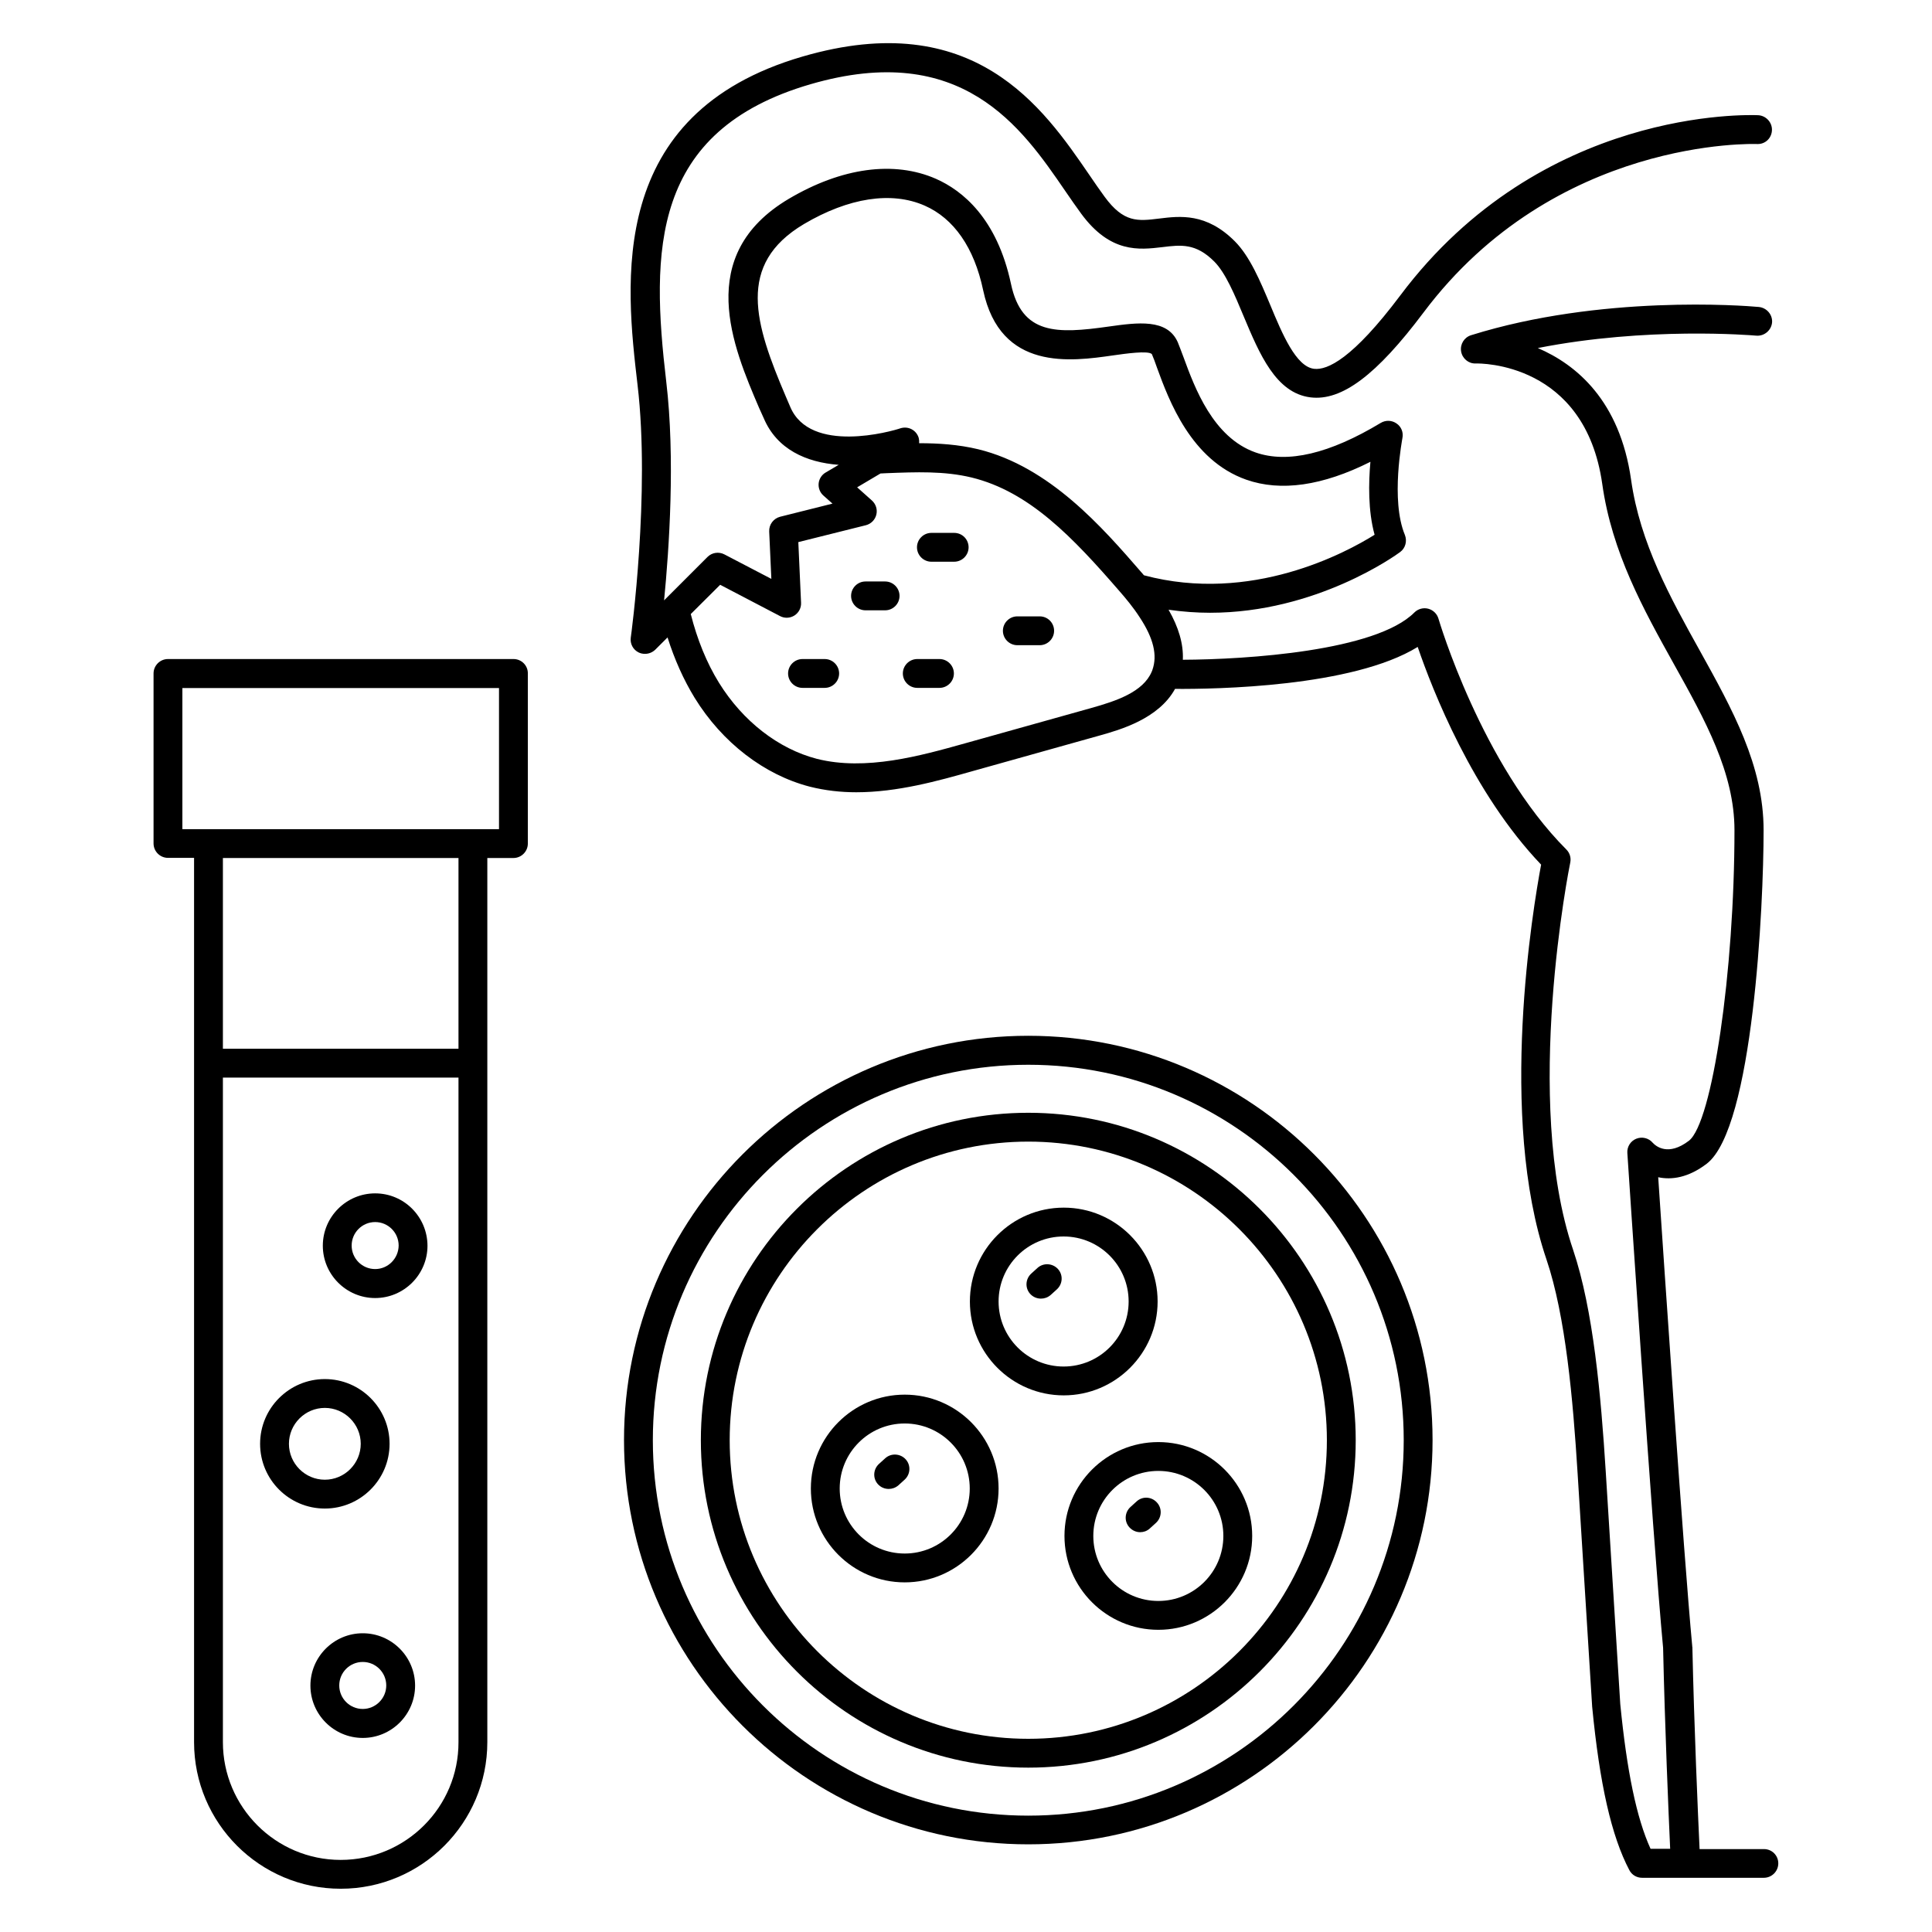 <svg id="Layer_1" enable-background="new 0 0 134 134" height="512" viewBox="0 0 134 134" width="512" xmlns="http://www.w3.org/2000/svg"><g><path d="m122.35 128.25h-4.47c-.11-2.32-.38-8.52-.5-14.01 0-.01-.01-.02-.01-.04 0-.01 0-.02 0-.03-.61-6.5-1.95-26.41-2.36-32.52.92.2 2.09.04 3.37-.94 3.22-2.48 3.94-17.92 3.94-23.13 0-4.49-2.16-8.37-4.44-12.48-2.03-3.65-4.13-7.43-4.75-11.82-.78-5.5-3.81-8-6.47-9.14 7.55-1.49 14.8-.89 15.15-.86.57.05 1.07-.39 1.1-.95.02-.53-.39-.99-.93-1.04-1.09-.1-10.96-.85-19.95 1.96-.48.15-.77.63-.69 1.12s.51.86 1.01.84c.31-.01 7.58-.09 8.78 8.36.67 4.76 2.86 8.7 4.98 12.51 2.16 3.87 4.19 7.53 4.19 11.5 0 9.82-1.54 20.29-3.16 21.54-1.44 1.1-2.29.38-2.51.14-.28-.33-.74-.44-1.14-.28s-.65.56-.62.99c.02.27 1.75 26.56 2.48 34.32.12 5.43.38 11.55.49 13.94h-1.36c-.97-2.13-1.64-5.36-2.1-10.03l-1.01-16.16c-.33-5.26-.86-11.19-2.26-15.35-3.52-10.34-.24-26.7-.2-26.86.07-.33-.03-.67-.27-.91-5.89-5.9-8.84-15.91-8.87-16.01-.1-.34-.37-.6-.71-.69s-.71.01-.96.26c-2.67 2.68-11.62 3.26-16.06 3.28.05-1.09-.29-2.25-.99-3.47.98.14 1.95.21 2.88.21 7.37 0 12.9-4 13.18-4.21.37-.27.5-.76.33-1.19-1.01-2.42-.17-6.68-.17-6.72.08-.39-.08-.79-.41-1.01-.33-.23-.75-.24-1.09-.04-3.55 2.14-6.47 2.83-8.69 2.05-2.95-1.04-4.22-4.5-4.98-6.57-.16-.42-.29-.78-.41-1.07-.73-1.66-2.8-1.37-4.8-1.09-3.6.51-6.02.58-6.77-2.96-.97-4.55-3.37-6.48-5.21-7.29-2.9-1.27-6.53-.78-10.2 1.39-6.59 3.91-3.87 10.27-2.07 14.48l.33.73c.91 2.16 2.94 3.07 5.2 3.24l-.9.53c-.28.16-.46.45-.49.76s.09.63.33.84l.63.56-3.63.91c-.46.12-.78.54-.76 1.02l.15 3.29-3.26-1.7c-.39-.2-.86-.13-1.17.18l-3.01 3.01c.35-3.57.78-9.86.15-15.17-1.06-9.03-1.09-17.4 10.01-20.63 10.49-3.05 14.64 2.99 17.66 7.4.39.57.76 1.1 1.11 1.58 2.02 2.75 4.02 2.51 5.63 2.32 1.3-.16 2.32-.28 3.6 1 .78.78 1.42 2.31 2.04 3.8 1.1 2.62 2.23 5.32 4.63 5.62 2.17.27 4.59-1.55 7.84-5.88 9.14-12.18 22.97-11.7 23.16-11.69h.03c.54 0 .97-.43.98-.98.01-.54-.43-1-.97-1.02-.61-.02-15.01-.56-24.8 12.49-3.31 4.41-5.07 5.21-5.99 5.1-1.25-.15-2.2-2.41-3.03-4.41-.7-1.67-1.42-3.39-2.47-4.44-1.97-1.97-3.79-1.75-5.25-1.57-1.47.18-2.45.3-3.78-1.52-.34-.47-.7-.98-1.07-1.53-3.18-4.64-7.99-11.65-19.87-8.19-13.66 3.97-12.27 15.75-11.45 22.78.89 7.51-.45 17.42-.47 17.52-.06.43.16.84.54 1.03.14.07.29.1.45.1.26 0 .51-.1.71-.29l.85-.85c.48 1.52 1.11 2.93 1.88 4.19 1.91 3.1 4.82 5.34 7.98 6.16 1.07.27 2.15.39 3.23.39 2.86 0 5.68-.79 8.08-1.47l8.78-2.46c1.47-.41 4.11-1.17 5.25-3.24 2.77.02 12.31-.12 16.83-2.91 1.02 2.98 3.81 10.13 8.56 15.1-.56 2.98-3 17.47.37 27.38 1.33 3.93 1.84 9.7 2.16 14.83l1.01 16.19c.52 5.38 1.34 8.99 2.58 11.34.17.33.51.53.88.53h8.45c.55 0 1-.45 1-1s-.44-.99-.99-.99zm-67.54-100.03-.3-.7c-2.17-5.08-3.46-9.18 1.25-11.98 3.1-1.83 6.07-2.29 8.37-1.28 2.03.89 3.44 2.92 4.06 5.87 1.2 5.63 6.09 4.94 9.01 4.52.85-.12 2.44-.35 2.69-.09.11.25.23.57.36.95.82 2.24 2.35 6.41 6.19 7.76 2.39.84 5.29.43 8.61-1.24-.13 1.44-.17 3.4.29 5.06-1.98 1.24-8.56 4.8-16 2.81-.06-.07-.12-.15-.18-.21-2.68-3.09-6.35-7.32-11.31-8.53-1.37-.33-2.75-.42-4.1-.42.01-.12 0-.25-.03-.37-.16-.53-.71-.83-1.25-.67-.63.22-6.27 1.81-7.66-1.48zm20.9 20.88-8.79 2.46c-3.07.86-6.88 1.93-10.27 1.07-2.66-.69-5.13-2.61-6.78-5.27-.86-1.39-1.51-3-1.96-4.77l2.04-2.03 4.15 2.17c.32.17.7.15 1-.04s.48-.53.46-.89l-.19-4.2 4.68-1.17c.36-.09.64-.37.73-.73s-.03-.74-.31-.99l-1.02-.91 1.62-.96.41-.02c2.06-.08 4.01-.16 5.91.3 4.01.98 7.02 4.15 10.27 7.9.41.47.94 1.1 1.39 1.8.95 1.44 1.24 2.62.88 3.64 0 0-.04.12-.05.13-.6 1.41-2.46 2.03-4.17 2.51z"/><path d="m66.18 36.96h-1.58c-.55 0-1 .45-1 1s.45 1 1 1h1.58c.55 0 1-.45 1-1s-.44-1-1-1z"/><path d="m72.11 42.75h-1.55c-.55 0-1 .45-1 1s.45 1 1 1h1.55c.55 0 1-.45 1-1s-.44-1-1-1z"/><path d="m61.39 40.33h-1.36c-.55 0-1 .45-1 1s.45 1 1 1h1.36c.55 0 1-.45 1-1s-.45-1-1-1z"/><path d="m65.16 45.71h-1.54c-.55 0-1 .45-1 1s.45 1 1 1h1.54c.55 0 1-.45 1-1s-.45-1-1-1z"/><path d="m57.2 45.71h-1.54c-.55 0-1 .45-1 1s.45 1 1 1h1.54c.55 0 1-.45 1-1s-.45-1-1-1z"/><path d="m35.62 45.71h-23.97c-.55 0-1 .45-1 1v11.79c0 .55.45 1 1 1h1.81v61.33c0 5.61 4.56 10.17 10.17 10.17s10.17-4.56 10.17-10.17v-61.32h1.81c.55 0 1-.45 1-1v-11.8c.01-.55-.44-1-.99-1zm-11.99 83.29c-4.51 0-8.17-3.67-8.17-8.17v-46.09h16.34v46.09c.01 4.51-3.66 8.17-8.17 8.17zm8.18-56.26h-16.35v-13.23h16.34v13.23zm2.81-15.23h-1.81-18.35-1.81v-9.79h21.96v9.79z"/><path d="m25.16 113.28c-2 0-3.63 1.63-3.63 3.63s1.63 3.63 3.63 3.63 3.63-1.63 3.63-3.63-1.63-3.63-3.63-3.63zm0 5.25c-.9 0-1.63-.73-1.63-1.63s.73-1.63 1.63-1.63 1.63.73 1.63 1.63-.74 1.63-1.63 1.63z"/><path d="m26.02 82.77c-2 0-3.63 1.63-3.63 3.63s1.63 3.63 3.63 3.63 3.63-1.63 3.63-3.63c-.01-2.01-1.63-3.63-3.63-3.63zm0 5.25c-.9 0-1.63-.73-1.63-1.63s.73-1.63 1.63-1.63 1.63.73 1.63 1.63c-.01.9-.74 1.63-1.63 1.63z"/><path d="m27.02 100.14c0-2.47-2.01-4.49-4.49-4.49-2.47 0-4.49 2.01-4.49 4.49s2.01 4.49 4.49 4.49c2.47 0 4.49-2.01 4.49-4.49zm-6.98 0c0-1.37 1.12-2.49 2.49-2.49s2.49 1.12 2.49 2.49-1.12 2.49-2.49 2.49-2.49-1.12-2.49-2.49z"/><path d="m71.32 71.84c-15.46 0-28.04 12.58-28.04 28.04s12.58 28.04 28.04 28.04 28.04-12.58 28.04-28.04-12.58-28.04-28.04-28.04zm0 54.09c-14.36 0-26.04-11.68-26.04-26.04s11.68-26.04 26.04-26.04 26.04 11.68 26.04 26.04-11.68 26.04-26.04 26.04z"/><path d="m71.32 77.18c-12.52 0-22.71 10.19-22.71 22.71s10.19 22.71 22.71 22.71 22.71-10.19 22.71-22.71-10.19-22.71-22.71-22.71zm0 43.42c-11.42 0-20.71-9.29-20.71-20.71s9.29-20.71 20.71-20.71 20.71 9.29 20.71 20.71-9.29 20.71-20.71 20.71z"/><path d="m80.29 90.27c0-3.59-2.92-6.51-6.51-6.51s-6.51 2.92-6.51 6.51 2.92 6.51 6.51 6.51c3.58 0 6.51-2.92 6.51-6.51zm-6.52 4.51c-2.49 0-4.51-2.02-4.51-4.51s2.02-4.51 4.51-4.51 4.51 2.02 4.51 4.51-2.02 4.51-4.51 4.51z"/><path d="m71.96 87.94-.43.39c-.41.37-.45 1-.08 1.41.2.22.47.33.75.33.24 0 .47-.08.67-.25l.43-.39c.41-.37.45-1 .08-1.41s-1.01-.45-1.42-.08z"/><path d="m62.75 96.73c-3.59 0-6.51 2.92-6.51 6.51s2.92 6.51 6.51 6.51 6.51-2.92 6.51-6.51-2.92-6.51-6.51-6.51zm0 11.02c-2.49 0-4.51-2.02-4.51-4.51s2.02-4.51 4.51-4.51 4.51 2.02 4.51 4.51-2.02 4.51-4.51 4.51z"/><path d="m61.4 101.14-.43.39c-.41.37-.45 1-.08 1.41.2.22.47.33.75.33.24 0 .47-.08.67-.25l.43-.39c.41-.37.45-1 .08-1.41s-1.01-.45-1.42-.08z"/><path d="m80.34 100.02c-3.59 0-6.51 2.92-6.51 6.51s2.92 6.51 6.51 6.51 6.51-2.92 6.51-6.51-2.92-6.51-6.51-6.51zm0 11.02c-2.49 0-4.51-2.02-4.51-4.51s2.02-4.51 4.51-4.51 4.51 2.02 4.51 4.51-2.02 4.51-4.51 4.51z"/><path d="m78.84 104.13-.43.39c-.41.37-.45 1-.08 1.41.2.22.47.34.75.34.24 0 .47-.08.66-.25l.43-.39c.41-.37.45-1 .08-1.41-.37-.42-1-.46-1.41-.09z"/></g></svg>